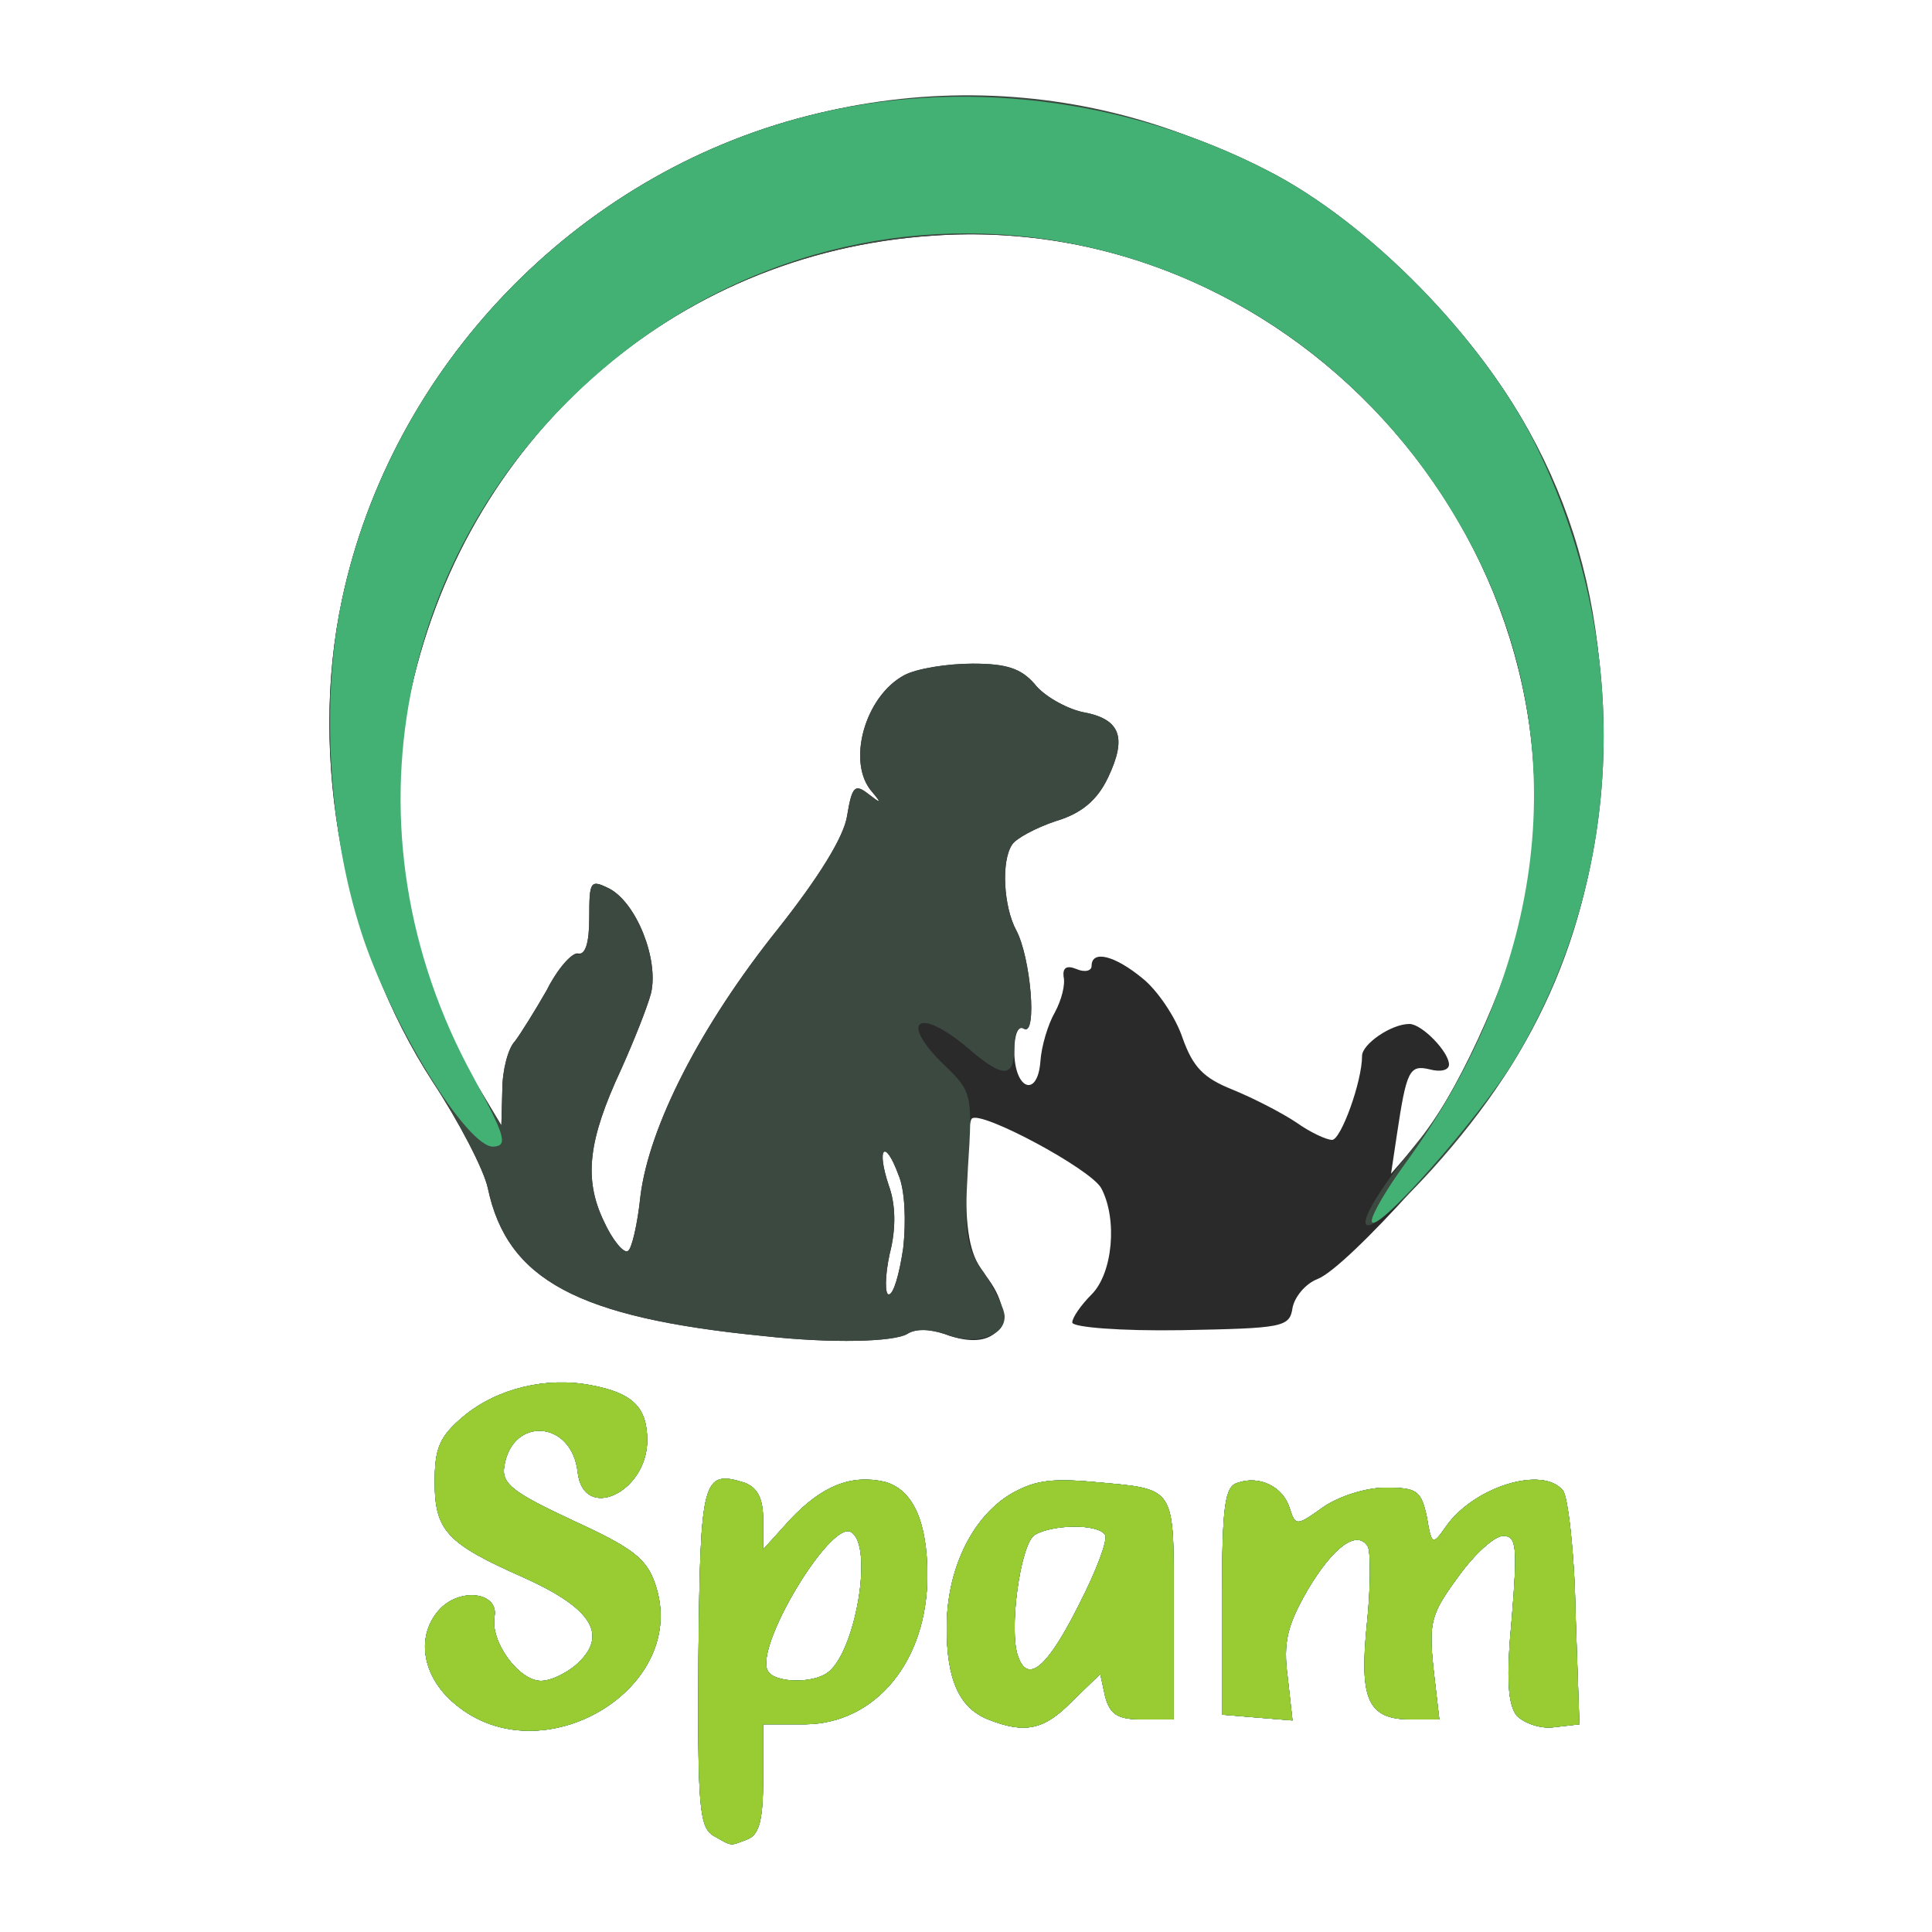 <!DOCTYPE svg PUBLIC "-//W3C//DTD SVG 20010904//EN" "http://www.w3.org/TR/2001/REC-SVG-20010904/DTD/svg10.dtd">
<svg version="1.0" xmlns="http://www.w3.org/2000/svg" width="200px" height="200px" viewBox="0 0 2000 2000" preserveAspectRatio="xMidYMid meet">
<g id="layer101" fill="#2a2a2a" stroke="none">
 <path d="M738 1900 c-14 -9 -16 -31 -15 -185 2 -184 4 -194 48 -180 13 5 19 16 19 38 l0 31 28 -31 c33 -35 63 -47 98 -39 29 8 44 41 44 97 0 88 -53 153 -126 154 l-44 0 0 56 c0 43 -4 58 -16 63 -19 7 -15 8 -36 -4z m118 -168 c29 -19 49 -132 25 -146 -21 -13 -101 120 -86 144 7 12 45 13 61 2z"/>
 <path d="M471 1764 c-35 -29 -41 -72 -15 -99 22 -22 60 -16 56 8 -5 26 25 67 48 67 11 0 29 -9 40 -20 29 -29 11 -56 -58 -87 -79 -35 -92 -48 -92 -99 0 -35 5 -47 30 -68 35 -29 86 -41 132 -32 43 8 58 23 58 57 0 54 -66 85 -72 33 -6 -54 -68 -58 -76 -6 -3 18 9 27 71 56 61 28 76 39 85 65 38 108 -117 201 -207 125z"/>
 <path d="M1023 1780 c-30 -12 -43 -41 -43 -95 0 -59 25 -112 64 -137 25 -15 42 -18 87 -14 88 8 84 2 84 131 l0 115 -32 0 c-26 0 -34 -5 -39 -24 l-5 -23 -29 28 c-29 30 -49 34 -87 19z m94 -119 c18 -35 30 -67 27 -72 -7 -12 -55 -11 -73 0 -15 10 -27 100 -17 126 10 28 30 12 63 -54z"/>
 <path d="M1570 1776 c-9 -12 -11 -38 -5 -101 6 -74 5 -85 -9 -85 -9 0 -30 19 -47 43 -28 38 -30 47 -25 95 l6 52 -29 0 c-45 0 -54 -20 -46 -99 4 -38 4 -74 1 -80 -11 -18 -36 0 -63 46 -20 35 -25 53 -20 89 l5 45 -37 -3 -36 -3 0 -118 c0 -99 3 -118 16 -122 23 -8 47 4 54 26 6 19 7 19 35 -1 16 -11 44 -20 64 -20 33 0 37 3 43 30 5 30 6 30 20 10 29 -41 100 -63 121 -37 5 6 12 64 13 127 l4 115 -26 3 c-14 2 -31 -4 -39 -12z"/>
 <path d="M790 1383 c-192 -19 -265 -58 -285 -153 -4 -19 -30 -69 -57 -110 -92 -142 -129 -335 -94 -499 51 -241 242 -440 482 -501 156 -40 330 -19 477 57 105 54 221 173 275 280 103 207 95 449 -20 640 -40 67 -173 215 -204 227 -13 5 -24 19 -26 30 -3 20 -10 21 -115 23 -63 1 -113 -3 -113 -8 0 -5 9 -18 20 -29 22 -22 27 -78 10 -110 -11 -20 -125 -81 -134 -72 -3 3 -6 35 -6 71 0 50 5 72 20 91 37 47 13 82 -42 61 -15 -5 -30 -6 -39 0 -14 8 -77 10 -149 2z m145 -91 c3 -27 2 -60 -5 -76 -14 -38 -23 -28 -10 11 7 19 8 44 1 71 -5 23 -5 42 -1 42 5 0 11 -21 15 -48z m-272 -54 c9 -72 62 -176 142 -276 42 -53 69 -96 72 -118 5 -30 8 -33 22 -22 13 10 14 10 4 -2 -27 -30 -8 -99 33 -121 13 -7 45 -12 71 -12 35 0 50 5 64 21 9 12 32 25 49 29 40 7 47 26 27 68 -11 23 -27 37 -54 45 -21 7 -41 18 -45 24 -12 17 -9 65 4 89 15 28 22 110 8 102 -6 -4 -10 6 -10 23 0 40 24 49 27 11 1 -16 8 -39 15 -51 7 -13 11 -29 9 -37 -1 -9 3 -12 13 -8 9 4 16 2 16 -3 0 -17 24 -11 53 13 15 12 34 40 41 61 11 31 22 42 52 54 22 9 51 24 66 34 14 10 31 18 37 18 9 0 31 -60 31 -87 0 -12 30 -33 49 -33 13 0 41 29 41 42 0 6 -9 8 -20 5 -21 -5 -24 1 -34 68 l-6 40 26 -30 c38 -44 95 -166 110 -238 80 -371 -231 -730 -611 -703 -269 18 -487 212 -542 482 -26 127 3 289 72 399 l24 40 1 -37 c0 -20 6 -43 13 -50 6 -8 21 -32 33 -53 11 -22 26 -39 32 -38 8 2 12 -11 12 -37 0 -38 1 -40 21 -30 28 15 51 73 43 108 -4 15 -18 50 -31 79 -34 73 -39 113 -18 157 9 20 21 34 25 31 4 -2 10 -28 13 -57z"/>
 </g>
<g id="layer102" fill="#3b4940" stroke="none">
 <path d="M738 1900 c-14 -9 -16 -31 -15 -185 2 -184 4 -194 48 -180 13 5 19 16 19 38 l0 31 28 -31 c33 -35 63 -47 98 -39 29 8 44 41 44 97 0 88 -53 153 -126 154 l-44 0 0 56 c0 43 -4 58 -16 63 -19 7 -15 8 -36 -4z m118 -168 c29 -19 49 -132 25 -146 -21 -13 -101 120 -86 144 7 12 45 13 61 2z"/>
 <path d="M471 1764 c-35 -29 -41 -72 -15 -99 22 -22 60 -16 56 8 -5 26 25 67 48 67 11 0 29 -9 40 -20 29 -29 11 -56 -58 -87 -79 -35 -92 -48 -92 -99 0 -35 5 -47 30 -68 35 -29 86 -41 132 -32 43 8 58 23 58 57 0 54 -66 85 -72 33 -6 -54 -68 -58 -76 -6 -3 18 9 27 71 56 61 28 76 39 85 65 38 108 -117 201 -207 125z"/>
 <path d="M1023 1780 c-30 -12 -43 -41 -43 -95 0 -59 25 -112 64 -137 25 -15 42 -18 87 -14 88 8 84 2 84 131 l0 115 -32 0 c-26 0 -34 -5 -39 -24 l-5 -23 -29 28 c-29 30 -49 34 -87 19z m94 -119 c18 -35 30 -67 27 -72 -7 -12 -55 -11 -73 0 -15 10 -27 100 -17 126 10 28 30 12 63 -54z"/>
 <path d="M1570 1776 c-9 -12 -11 -38 -5 -101 6 -74 5 -85 -9 -85 -9 0 -30 19 -47 43 -28 38 -30 47 -25 95 l6 52 -29 0 c-45 0 -54 -20 -46 -99 4 -38 4 -74 1 -80 -11 -18 -36 0 -63 46 -20 35 -25 53 -20 89 l5 45 -37 -3 -36 -3 0 -118 c0 -99 3 -118 16 -122 23 -8 47 4 54 26 6 19 7 19 35 -1 16 -11 44 -20 64 -20 33 0 37 3 43 30 5 30 6 30 20 10 29 -41 100 -63 121 -37 5 6 12 64 13 127 l4 115 -26 3 c-14 2 -31 -4 -39 -12z"/>
 <path d="M790 1383 c-192 -19 -265 -58 -285 -153 -4 -19 -30 -69 -57 -110 -92 -142 -129 -335 -94 -499 51 -241 242 -440 482 -501 228 -59 460 6 630 175 140 138 201 299 192 499 -8 162 -62 291 -176 417 -82 90 -94 69 -16 -27 44 -53 94 -161 110 -238 80 -370 -232 -729 -611 -702 -269 18 -487 212 -542 482 -26 127 3 289 72 399 l24 40 1 -37 c0 -20 6 -43 13 -50 6 -8 21 -32 33 -53 11 -22 26 -39 32 -37 8 1 12 -12 12 -38 0 -38 1 -40 21 -30 28 15 51 73 43 108 -4 15 -18 50 -31 79 -34 73 -39 113 -18 157 9 20 21 34 25 31 4 -2 10 -28 13 -57 9 -72 62 -176 142 -276 42 -53 69 -96 72 -118 5 -30 8 -33 22 -22 13 10 14 10 4 -2 -27 -30 -8 -99 33 -121 13 -7 45 -12 71 -12 35 0 50 5 64 21 9 12 32 25 49 29 40 7 47 26 27 68 -11 23 -27 37 -54 45 -21 7 -41 18 -45 24 -12 17 -9 65 4 89 15 28 22 110 8 102 -6 -4 -10 5 -10 19 0 32 -11 33 -48 1 -52 -44 -72 -28 -24 18 28 27 29 30 24 106 -4 69 -2 83 17 109 11 17 21 37 21 45 0 21 -31 30 -62 18 -15 -5 -30 -6 -39 0 -14 8 -77 10 -149 2z m145 -91 c3 -27 2 -60 -5 -76 -14 -38 -23 -28 -10 11 7 19 8 44 1 71 -5 23 -5 42 -1 42 5 0 11 -21 15 -48z"/>
 </g>
<g id="layer103" fill="#43b074" stroke="none">
 <path d="M738 1900 c-14 -9 -16 -31 -15 -185 2 -184 4 -194 48 -180 13 5 19 16 19 38 l0 31 28 -31 c33 -35 63 -47 98 -39 29 8 44 41 44 97 0 88 -53 153 -126 154 l-44 0 0 56 c0 43 -4 58 -16 63 -19 7 -15 8 -36 -4z m118 -168 c29 -19 49 -132 25 -146 -21 -13 -101 120 -86 144 7 12 45 13 61 2z"/>
 <path d="M471 1764 c-35 -29 -41 -72 -15 -99 22 -22 60 -16 56 8 -5 26 25 67 48 67 11 0 29 -9 40 -20 29 -29 11 -56 -58 -87 -79 -35 -92 -48 -92 -99 0 -35 5 -47 30 -68 35 -29 86 -41 132 -32 43 8 58 23 58 57 0 54 -66 85 -72 33 -6 -54 -68 -58 -76 -6 -3 18 9 27 71 56 61 28 76 39 85 65 38 108 -117 201 -207 125z"/>
 <path d="M1023 1780 c-30 -12 -43 -41 -43 -95 0 -59 25 -112 64 -137 25 -15 42 -18 87 -14 88 8 84 2 84 131 l0 115 -32 0 c-26 0 -34 -5 -39 -24 l-5 -23 -29 28 c-29 30 -49 34 -87 19z m94 -119 c18 -35 30 -67 27 -72 -7 -12 -55 -11 -73 0 -15 10 -27 100 -17 126 10 28 30 12 63 -54z"/>
 <path d="M1570 1776 c-9 -12 -11 -38 -5 -101 6 -74 5 -85 -9 -85 -9 0 -30 19 -47 43 -28 38 -30 47 -25 95 l6 52 -29 0 c-45 0 -54 -20 -46 -99 4 -38 4 -74 1 -80 -11 -18 -36 0 -63 46 -20 35 -25 53 -20 89 l5 45 -37 -3 -36 -3 0 -118 c0 -99 3 -118 16 -122 23 -8 47 4 54 26 6 19 7 19 35 -1 16 -11 44 -20 64 -20 33 0 37 3 43 30 5 30 6 30 20 10 29 -41 100 -63 121 -37 5 6 12 64 13 127 l4 115 -26 3 c-14 2 -31 -4 -39 -12z"/>
 <path d="M1420 1264 c0 -7 16 -34 35 -60 146 -201 173 -428 75 -626 -172 -346 -601 -444 -895 -205 -226 184 -285 487 -145 742 33 61 36 71 21 72 -27 2 -107 -128 -137 -222 -34 -105 -42 -242 -20 -344 51 -241 242 -440 482 -501 156 -40 330 -19 477 57 105 54 221 173 275 280 103 207 95 449 -20 640 -36 60 -147 185 -148 167z"/>
 </g>
<g id="layer104" fill="#99cc33" stroke="none">
 <path d="M738 1900 c-14 -9 -16 -31 -15 -185 2 -184 4 -194 48 -180 13 5 19 16 19 38 l0 31 28 -31 c33 -35 63 -47 98 -39 29 8 44 41 44 97 0 88 -53 153 -126 154 l-44 0 0 56 c0 43 -4 58 -16 63 -19 7 -15 8 -36 -4z m118 -168 c29 -19 49 -132 25 -146 -21 -13 -101 120 -86 144 7 12 45 13 61 2z"/>
 <path d="M471 1764 c-35 -29 -41 -72 -15 -99 22 -22 60 -16 56 8 -5 26 25 67 48 67 11 0 29 -9 40 -20 29 -29 11 -56 -58 -87 -79 -35 -92 -48 -92 -99 0 -35 5 -47 30 -68 35 -29 86 -41 132 -32 43 8 58 23 58 57 0 54 -66 85 -72 33 -6 -54 -68 -58 -76 -6 -3 18 9 27 71 56 61 28 76 39 85 65 38 108 -117 201 -207 125z"/>
 <path d="M1023 1780 c-30 -12 -43 -41 -43 -95 0 -59 25 -112 64 -137 25 -15 42 -18 87 -14 88 8 84 2 84 131 l0 115 -32 0 c-26 0 -34 -5 -39 -24 l-5 -23 -29 28 c-29 30 -49 34 -87 19z m94 -119 c18 -35 30 -67 27 -72 -7 -12 -55 -11 -73 0 -15 10 -27 100 -17 126 10 28 30 12 63 -54z"/>
 <path d="M1570 1776 c-9 -12 -11 -38 -5 -101 6 -74 5 -85 -9 -85 -9 0 -30 19 -47 43 -28 38 -30 47 -25 95 l6 52 -29 0 c-45 0 -54 -20 -46 -99 4 -38 4 -74 1 -80 -11 -18 -36 0 -63 46 -20 35 -25 53 -20 89 l5 45 -37 -3 -36 -3 0 -118 c0 -99 3 -118 16 -122 23 -8 47 4 54 26 6 19 7 19 35 -1 16 -11 44 -20 64 -20 33 0 37 3 43 30 5 30 6 30 20 10 29 -41 100 -63 121 -37 5 6 12 64 13 127 l4 115 -26 3 c-14 2 -31 -4 -39 -12z"/>
 </g>

</svg>